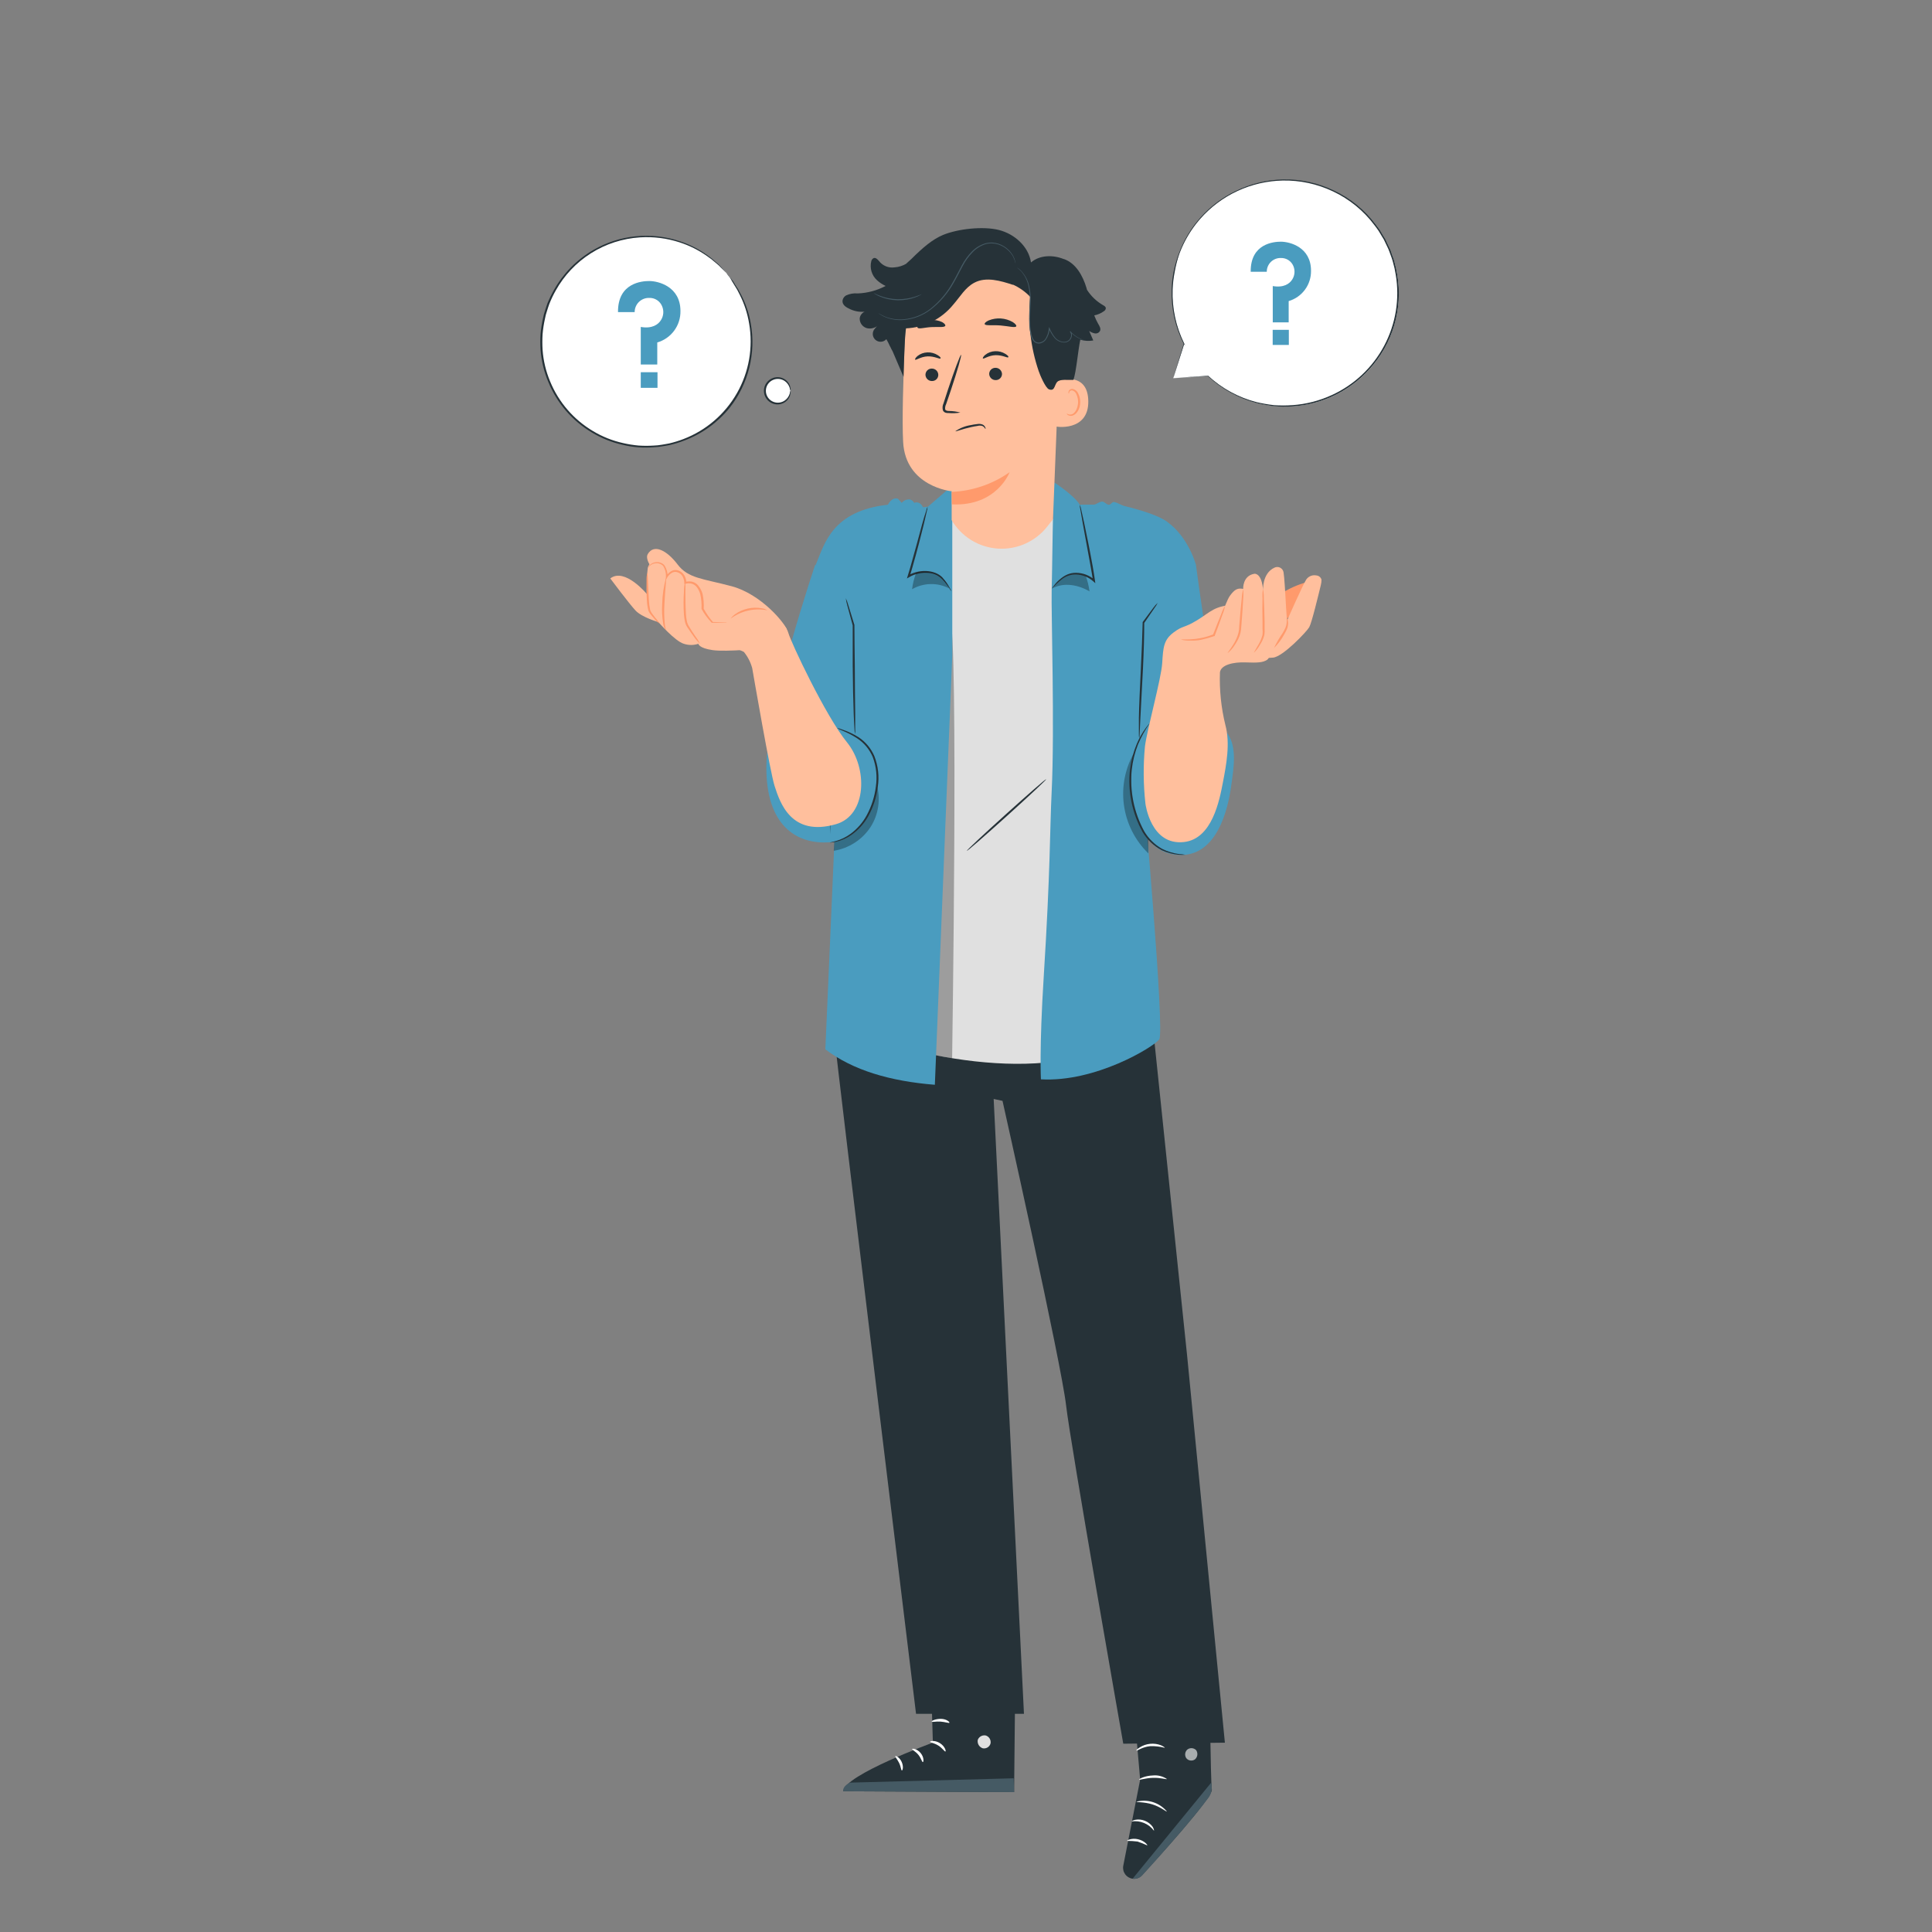 <svg width="500" height="500" viewBox="0 0 500 500" fill="none" xmlns="http://www.w3.org/2000/svg">
<rect x="0" y="0" width="500" height="500" fill="#808080" stroke="none"/>
<path d="M174.435 114.668C188.947 110.744 197.531 95.799 193.607 81.287C189.683 66.775 174.738 58.191 160.226 62.115C145.714 66.039 137.13 80.984 141.054 95.496C144.978 110.008 159.923 118.592 174.435 114.668Z" fill="white"/>
<path d="M187.93 70.59L187.61 70.29L186.69 69.37L186.03 68.69C185.77 68.45 185.47 68.22 185.15 67.95C184.439 67.31 183.68 66.725 182.88 66.2C180.734 64.695 178.375 63.522 175.88 62.72C172.583 61.643 169.111 61.205 165.65 61.43C161.143 61.71 156.779 63.12 152.961 65.53C149.142 67.94 145.992 71.272 143.8 75.22C143.172 76.338 142.621 77.497 142.15 78.69C141.92 79.3 141.74 79.92 141.54 80.55C141.322 81.172 141.155 81.811 141.04 82.46C140.745 83.778 140.538 85.115 140.42 86.46C140.335 87.822 140.335 89.188 140.42 90.55C140.622 93.35 141.277 96.1 142.36 98.69C144.565 104.08 148.47 108.602 153.48 111.57C155.889 113.017 158.516 114.064 161.26 114.67C162.577 114.975 163.914 115.189 165.26 115.31C166.592 115.399 167.928 115.399 169.26 115.31C169.931 115.288 170.599 115.217 171.26 115.1C171.91 114.98 172.56 114.9 173.19 114.76C174.441 114.468 175.671 114.091 176.87 113.63C182.733 111.388 187.635 107.177 190.736 101.719C193.837 96.261 194.945 89.895 193.87 83.71C193.445 81.125 192.629 78.619 191.45 76.28C191.048 75.412 190.58 74.576 190.05 73.78C189.83 73.43 189.64 73.1 189.44 72.78L189 72L188.22 71C188.129 70.885 188.046 70.765 187.97 70.64C188.078 70.739 188.176 70.85 188.26 70.97L189.08 71.97L189.68 72.71C189.89 73 190.08 73.33 190.31 73.71C190.86 74.5 191.344 75.332 191.76 76.2C192.984 78.544 193.837 81.064 194.29 83.67C194.982 87.494 194.853 91.422 193.911 95.192C192.97 98.962 191.238 102.49 188.83 105.54C185.746 109.349 181.704 112.268 177.12 114C175.901 114.47 174.651 114.858 173.38 115.16C172.73 115.3 172.07 115.39 171.38 115.51C170.719 115.628 170.051 115.702 169.38 115.73C166.625 115.985 163.847 115.778 161.16 115.12C158.367 114.5 155.692 113.433 153.24 111.96C148.124 108.947 144.14 104.338 141.9 98.84C140.788 96.2 140.113 93.397 139.9 90.54C139.81 89.151 139.81 87.758 139.9 86.37C140.024 85.025 140.234 83.688 140.53 82.37C140.654 81.709 140.824 81.057 141.04 80.42C141.26 79.79 141.44 79.15 141.67 78.53C142.166 77.317 142.741 76.138 143.39 75C145.798 70.722 149.306 67.166 153.55 64.7C156.917 62.75 160.661 61.541 164.532 61.153C168.404 60.765 172.313 61.207 176 62.45C178.499 63.272 180.86 64.469 183 66C183.792 66.546 184.544 67.147 185.25 67.8C185.57 68.08 185.87 68.32 186.12 68.57L186.77 69.27L187.65 70.27C187.753 70.368 187.846 70.475 187.93 70.59Z" fill="#263238"/>
<path d="M159.94 80.78H164.25C164.247 80.29 164.343 79.804 164.531 79.352C164.719 78.9 164.997 78.49 165.346 78.147C165.696 77.803 166.111 77.534 166.567 77.354C167.023 77.174 167.51 77.088 168 77.1C168.725 77.07 169.441 77.269 170.047 77.667C170.653 78.065 171.119 78.643 171.38 79.32C171.61 79.886 171.701 80.499 171.648 81.107C171.594 81.716 171.396 82.303 171.07 82.82C170.34 84.02 168.74 85.12 165.83 84.61V94.33H170.1V88.63C171.854 88.121 173.391 87.049 174.475 85.58C175.56 84.111 176.131 82.326 176.1 80.5C176.1 74.19 170.44 72.73 168.02 72.73C166.16 72.73 159.86 73.18 159.94 80.78Z" fill="#4A9CBF"/>
<path d="M170.16 96.33H165.83V100.37H170.16V96.33Z" fill="#4A9CBF"/>
<path d="M204.56 101.14C204.56 101.795 204.366 102.435 204.002 102.979C203.638 103.523 203.121 103.948 202.517 104.198C201.912 104.449 201.246 104.514 200.604 104.386C199.962 104.259 199.372 103.943 198.909 103.481C198.447 103.018 198.131 102.428 198.004 101.786C197.876 101.144 197.941 100.478 198.192 99.873C198.442 99.269 198.867 98.752 199.411 98.388C199.955 98.024 200.595 97.83 201.25 97.83C202.128 97.83 202.97 98.179 203.59 98.799C204.211 99.42 204.56 100.262 204.56 101.14Z" fill="white"/>
<path d="M204.56 101.14C204.479 100.881 204.412 100.617 204.36 100.35C204.147 99.667 203.719 99.071 203.14 98.65C202.722 98.349 202.235 98.155 201.724 98.087C201.213 98.019 200.693 98.079 200.21 98.26C199.621 98.477 199.113 98.87 198.755 99.385C198.396 99.9 198.203 100.512 198.203 101.14C198.203 101.768 198.396 102.38 198.755 102.895C199.113 103.41 199.621 103.803 200.21 104.02C200.694 104.199 201.214 104.256 201.725 104.187C202.236 104.117 202.722 103.922 203.14 103.62C203.719 103.199 204.147 102.603 204.36 101.92C204.51 101.43 204.51 101.13 204.56 101.14C204.61 101.15 204.65 101.43 204.56 101.97C204.412 102.737 203.993 103.426 203.38 103.91C202.919 104.276 202.373 104.519 201.792 104.617C201.212 104.715 200.616 104.664 200.06 104.47C199.371 104.227 198.773 103.777 198.351 103.18C197.928 102.584 197.701 101.871 197.701 101.14C197.701 100.409 197.928 99.696 198.351 99.1C198.773 98.503 199.371 98.053 200.06 97.81C200.615 97.612 201.21 97.558 201.791 97.654C202.372 97.75 202.919 97.993 203.38 98.36C203.993 98.844 204.412 99.533 204.56 100.3C204.64 100.574 204.64 100.866 204.56 101.14Z" fill="#263238"/>
<path d="M303.62 97.88L312.71 97.35C318.066 102.339 325.095 105.143 332.414 105.213C339.734 105.282 346.814 102.611 352.265 97.725C357.715 92.839 361.14 86.091 361.867 78.808C362.595 71.524 360.572 64.232 356.195 58.365C351.819 52.497 345.407 48.479 338.218 47.099C331.03 45.72 323.585 47.079 317.348 50.91C311.111 54.741 306.532 60.766 304.512 67.802C302.491 74.837 303.176 82.374 306.43 88.93L303.62 97.88Z" fill="white"/>
<path d="M303.62 97.88C303.62 97.88 303.67 97.69 303.78 97.31L304.3 95.6C304.77 94.07 305.45 91.82 306.35 88.89V88.77L306.44 88.87L306.31 88.95C304.127 84.593 303.065 79.761 303.22 74.89C303.263 73.372 303.43 71.861 303.72 70.37C304.046 68.776 304.491 67.208 305.05 65.68C307.662 58.558 312.946 52.733 319.78 49.44C323.609 47.566 327.798 46.542 332.06 46.44C336.591 46.353 341.081 47.326 345.17 49.28C349.475 51.29 353.216 54.334 356.06 58.14C356.41 58.63 356.78 59.14 357.13 59.6L358.06 61.15L358.52 61.92L358.91 62.73C359.16 63.27 359.42 63.81 359.68 64.35C359.94 64.89 360.09 65.46 360.3 66.01C360.521 66.558 360.708 67.119 360.86 67.69C361.187 68.816 361.44 69.962 361.62 71.12C362.353 75.481 362.082 79.951 360.827 84.192C359.573 88.432 357.368 92.33 354.38 95.59C349.27 101.228 342.172 104.662 334.58 105.17C332.948 105.281 331.309 105.261 329.68 105.11C328.172 104.93 326.676 104.66 325.2 104.3C320.49 103.073 316.162 100.687 312.61 97.36H312.67L305.87 97.71L304.14 97.8H303.57H304.17L305.92 97.68L312.66 97.24C316.208 100.523 320.518 102.87 325.2 104.07C326.67 104.419 328.159 104.68 329.66 104.85C331.274 104.971 332.896 104.971 334.51 104.85C338.048 104.604 341.512 103.712 344.73 102.22C350.511 99.562 355.257 95.076 358.237 89.454C361.217 83.832 362.265 77.386 361.22 71.11C361.043 69.968 360.792 68.839 360.47 67.73C360.321 67.166 360.138 66.611 359.92 66.07C359.71 65.52 359.54 64.96 359.3 64.42C359.06 63.88 358.8 63.36 358.54 62.83L358.16 62.03L357.7 61.27L356.78 59.74C356.44 59.25 356.08 58.74 355.72 58.29C352.909 54.533 349.217 51.525 344.97 49.53C340.913 47.599 336.462 46.637 331.97 46.72C327.915 46.803 323.922 47.727 320.243 49.435C316.564 51.143 313.28 53.596 310.6 56.64C308.27 59.287 306.443 62.337 305.21 65.64C304.684 67.203 304.279 68.805 304 70.43C303.708 71.907 303.534 73.405 303.48 74.91C303.305 79.753 304.336 84.564 306.48 88.91L306.72 89.41L306.35 89H306.48C305.56 91.89 304.84 94.12 304.36 95.63C304.12 96.38 303.93 96.95 303.81 97.35L303.62 97.88Z" fill="#263238"/>
<path d="M323.68 70.33H327.84C327.837 69.855 327.93 69.384 328.113 68.946C328.296 68.507 328.565 68.11 328.905 67.778C329.244 67.446 329.647 67.185 330.09 67.012C330.532 66.839 331.005 66.757 331.48 66.77C332.181 66.745 332.872 66.938 333.458 67.324C334.044 67.709 334.495 68.267 334.75 68.92C334.969 69.467 335.056 70.059 335.004 70.646C334.952 71.233 334.762 71.8 334.45 72.3C333.74 73.46 332.19 74.52 329.39 74.03V83.42H333.51V77.92C335.201 77.423 336.682 76.385 337.726 74.965C338.771 73.546 339.32 71.822 339.29 70.06C339.29 63.96 333.82 62.55 331.48 62.55C329.69 62.55 323.6 63 323.68 70.33Z" fill="#4A9CBF"/>
<path d="M333.55 85.36H329.37V89.27H333.55V85.36Z" fill="#4A9CBF"/>
<path d="M240.73 428.21L241.43 450.99C241.43 450.99 218.51 459.35 218.22 463.58L262.45 463.8L262.81 428.26L240.73 428.21Z" fill="#263238"/>
<path d="M255.11 449.14C255.535 449.272 255.896 449.556 256.125 449.938C256.354 450.32 256.434 450.773 256.35 451.21C256.234 451.631 255.965 451.994 255.594 452.226C255.223 452.457 254.779 452.541 254.35 452.46C253.9 452.319 253.518 452.016 253.278 451.609C253.038 451.203 252.957 450.723 253.05 450.26C253.221 449.826 253.551 449.474 253.974 449.277C254.396 449.08 254.878 449.052 255.32 449.2" fill="#E0E0E0"/>
<path d="M262.45 463.8L262.34 460.22L220 461.34C220 461.34 218 462.19 218.24 463.58L262.45 463.8Z" fill="#455A64"/>
<path d="M240.71 450.76C240.71 450.98 241.8 451.08 242.86 451.76C243.92 452.44 244.48 453.37 244.68 453.29C244.88 453.21 244.56 451.95 243.26 451.13C241.96 450.31 240.67 450.56 240.71 450.76Z" fill="white"/>
<path d="M236.06 452.66C236.01 452.86 236.95 453.24 237.68 454.15C238.41 455.06 238.61 456.04 238.83 456.03C239.05 456.02 239.18 454.8 238.26 453.68C237.34 452.56 236.07 452.45 236.06 452.66Z" fill="white"/>
<path d="M233.4 458.19C233.6 458.24 233.9 457.19 233.35 455.98C232.8 454.77 231.8 454.32 231.71 454.5C231.62 454.68 232.24 455.31 232.71 456.29C233.18 457.27 233.19 458.17 233.4 458.19Z" fill="white"/>
<path d="M241.13 445.55C241.22 445.75 242.21 445.46 243.43 445.55C244.65 445.64 245.6 446.02 245.71 445.84C245.82 445.66 244.92 444.84 243.48 444.84C242.04 444.84 241 445.38 241.13 445.55Z" fill="white"/>
<path d="M292.68 433.11L295.07 460.58L290.7 482.86C290.627 483.24 290.633 483.631 290.717 484.009C290.8 484.387 290.96 484.743 291.187 485.057C291.414 485.371 291.702 485.635 292.034 485.833C292.367 486.031 292.736 486.16 293.12 486.21C293.567 486.267 294.02 486.216 294.443 486.061C294.866 485.906 295.246 485.652 295.55 485.32C299.49 481.02 313.91 465.14 313.62 463.14C313.29 460.83 313.02 434 313.02 434L292.68 433.11Z" fill="#263238"/>
<path d="M293.12 486.21L313.5 461.29L313.58 462.45C313.642 463.458 313.348 464.456 312.75 465.27C311.13 467.43 306.54 473.32 295.63 485.32C295.316 485.662 294.923 485.922 294.486 486.077C294.048 486.233 293.579 486.278 293.12 486.21Z" fill="#455A64"/>
<g opacity="0.6">
<path d="M307.29 452.77C306.982 453.045 306.783 453.422 306.73 453.831C306.677 454.24 306.772 454.655 307 455C307.259 455.332 307.636 455.552 308.052 455.615C308.469 455.678 308.894 455.58 309.24 455.34C309.579 455.052 309.8 454.649 309.861 454.208C309.922 453.767 309.818 453.319 309.57 452.95C309.264 452.63 308.847 452.441 308.405 452.422C307.963 452.404 307.531 452.557 307.2 452.85" fill="white"/>
</g>
<path d="M298.64 473.78C297.985 472.899 297.104 472.211 296.09 471.79C295.075 471.369 293.966 471.231 292.88 471.39C292.88 471.32 293.19 471.09 293.82 470.96C294.662 470.804 295.531 470.898 296.32 471.23C297.124 471.549 297.819 472.094 298.32 472.8C298.63 473.35 298.7 473.75 298.64 473.78Z" fill="white"/>
<path d="M296.91 477.59C296.093 477.209 295.255 476.875 294.4 476.59C293.501 476.479 292.596 476.422 291.69 476.42C291.6 476.28 292.89 475.61 294.54 476C296.19 476.39 297.05 477.51 296.91 477.59Z" fill="white"/>
<path d="M302 468.82C301.88 468.96 300.44 467.66 298.23 466.97C296.02 466.28 294.1 466.47 294.09 466.28C295.513 465.908 297.014 465.949 298.415 466.399C299.815 466.849 301.059 467.689 302 468.82Z" fill="white"/>
<path d="M302 460.41C301.94 460.58 300.38 460.04 298.4 460.1C296.42 460.16 294.88 460.73 294.81 460.56C294.74 460.39 296.25 459.56 298.38 459.49C299.657 459.366 300.937 459.691 302 460.41Z" fill="white"/>
<path d="M301.45 452.33C300.23 452.011 298.971 451.866 297.71 451.9C295.62 452.09 294.22 453.2 294.12 453.05C294.02 452.9 294.35 452.63 294.96 452.23C295.769 451.709 296.692 451.39 297.65 451.3C298.607 451.202 299.573 451.332 300.47 451.68C301.15 452 301.49 452.26 301.45 452.33Z" fill="white"/>
<path d="M297.66 450.36C297.551 450.039 297.514 449.697 297.55 449.36C297.582 448.399 297.807 447.453 298.21 446.58C298.446 445.916 298.892 445.348 299.48 444.96C299.689 444.855 299.924 444.816 300.156 444.846C300.388 444.876 300.605 444.975 300.78 445.13C301.09 445.463 301.271 445.896 301.29 446.35C301.285 447.277 300.959 448.175 300.366 448.888C299.773 449.601 298.951 450.086 298.04 450.26C297.134 450.41 296.203 450.288 295.366 449.909C294.53 449.529 293.824 448.91 293.34 448.13C293.217 447.934 293.139 447.713 293.111 447.483C293.083 447.253 293.107 447.02 293.18 446.8C293.275 446.587 293.433 446.409 293.634 446.291C293.835 446.173 294.068 446.12 294.3 446.14C294.988 446.248 295.636 446.534 296.18 446.97C296.958 447.515 297.634 448.192 298.18 448.97C298.405 449.243 298.572 449.56 298.67 449.9C297.883 448.912 296.961 448.04 295.93 447.31C295.443 446.954 294.877 446.72 294.28 446.63C294.151 446.615 294.022 446.642 293.91 446.707C293.798 446.772 293.711 446.871 293.66 446.99C293.625 447.138 293.622 447.292 293.649 447.442C293.677 447.591 293.735 447.734 293.82 447.86C294.259 448.519 294.877 449.039 295.602 449.358C296.327 449.676 297.127 449.781 297.91 449.66C298.682 449.511 299.38 449.104 299.89 448.507C300.401 447.909 300.693 447.156 300.72 446.37C300.723 446.054 300.609 445.747 300.4 445.51C300.306 445.422 300.188 445.365 300.061 445.347C299.934 445.329 299.804 445.351 299.69 445.41C299.194 445.74 298.808 446.21 298.58 446.76C298.061 447.896 297.75 449.115 297.66 450.36Z" fill="white"/>
<path d="M218.08 239.31C215.95 248.752 215.228 258.457 215.94 268.11C216.41 274.23 237.07 443.54 237.07 443.54H265L257.16 284.41L259.45 284.9C259.45 284.9 274.67 352.77 275.91 363.76C277.03 373.64 290.7 451.27 290.7 451.27L317 451L307.22 350.79L297.74 259.73L294.18 233.22L218.08 239.31Z" fill="#263238"/>
<path d="M221.31 267.47C247.01 276.33 280.78 280.78 298.11 263.71L292.49 134.33H227L221.31 267.47Z" fill="#E0E0E0"/>
<path d="M270.76 201.65C270.86 201.76 266.33 206 260.65 211.12C254.97 216.24 250.3 220.32 250.2 220.21C250.1 220.1 254.63 215.86 260.31 210.74C265.99 205.62 270.66 201.54 270.76 201.65Z" fill="#263238"/>
<path opacity="0.3" d="M246.41 273.87C246.41 273.87 248.07 165.22 245.88 159.87C243.69 154.52 235.88 272.24 236.59 272.24L246.41 273.87Z" fill="black"/>
<path d="M219.28 161.77L216 216.56L213.6 271.56C220.71 276.99 230.39 279.82 241.94 280.74L246.45 169.54V126.92L245.65 126.38L240.13 131.14L238.87 131.28C237.98 129.46 236.59 130.14 236.59 130.14C236.361 129.719 235.977 129.404 235.52 129.26C235.116 129.215 234.708 129.271 234.332 129.425C233.957 129.579 233.626 129.825 233.37 130.14L232.37 129.06C230.72 128.59 229.79 130.62 229.79 130.62C215.36 132.22 213.4 140.7 211.15 146.08L219.28 161.77Z" fill="#4A9CBF"/>
<path d="M223.51 162.84C223.35 163.3 222.12 194.15 222.12 194.15C222.12 194.15 225.5 197.68 224.27 202.29C223.04 206.9 220.8 217.51 214.71 217.97C206.17 218.62 198.18 213.64 198.34 198.3C198.5 182.96 211 146.08 211 146.08L225.69 156.5L223.51 162.84Z" fill="#4A9CBF"/>
<path d="M272.86 124.87C272.86 124.87 277.96 128.18 279.44 130.6H283.13C283.78 130.53 284.47 129.79 285.3 129.82C285.8 129.82 286.39 130.59 286.93 130.64C287.47 130.69 287.77 129.86 288.25 129.92C289.25 130.04 290.05 130.73 291.14 131C295.26 132 299.85 133.42 302.01 135C307.61 139 309.49 146.12 309.49 146.12C309.49 146.12 294.38 162.41 295.43 163.18C296.48 163.95 295.91 204.78 295.91 204.78C295.91 204.78 301.5 267 300 269C298.5 271 283.51 280.13 269.39 279.33C269.39 279.33 268.94 271.44 270.11 252.86C271.87 224.92 271.68 214.86 272.17 204.86C272.97 188.64 272.03 158.04 272.17 152.96C272.31 149.25 272.51 125 272.86 124.87Z" fill="#4A9CBF"/>
<g opacity="0.3">
<path d="M293.73 194.41C291.24 198.564 290.229 203.438 290.858 208.239C291.488 213.041 293.723 217.489 297.2 220.86V214.52L294.2 195.87L293.73 194.41Z" fill="black"/>
</g>
<path d="M309.49 146.06C309.49 146.06 314.77 185.89 317.49 189.56C320.21 193.23 319.33 198.43 318.62 203.48C317.84 209.01 315.08 222.14 304.62 221.23C299.11 220.76 295.84 216.77 293.96 210.82C290.7 200.5 294.96 188.32 294.96 185.52C294.96 182.72 291.64 161.82 292.03 160.73C292.42 159.64 309.49 146.06 309.49 146.06Z" fill="#4A9CBF"/>
<path d="M246.24 153.05C246.012 152.79 245.814 152.505 245.65 152.2C245.151 151.408 244.579 150.664 243.94 149.98C243.492 149.518 242.976 149.127 242.41 148.82C241.745 148.5 241.026 148.31 240.29 148.26C238.548 148.092 236.797 148.48 235.29 149.37L234.71 149.71L234.91 149.07C235.16 148.28 235.41 147.45 235.65 146.6C236.83 142.38 237.89 138.6 238.65 135.65C239.03 134.33 239.34 133.23 239.65 132.34C239.742 131.926 239.88 131.524 240.06 131.14C240.032 131.563 239.959 131.983 239.84 132.39C239.67 133.19 239.4 134.33 239.06 135.75C238.36 138.57 237.38 142.47 236.15 146.75C235.91 147.6 235.66 148.44 235.4 149.23L235.02 148.93C238.46 146.93 242.64 147.7 244.15 149.76C244.788 150.477 245.335 151.27 245.78 152.12C245.967 152.412 246.122 152.724 246.24 153.05Z" fill="#263238"/>
<g opacity="0.3">
<path d="M275.76 149.13C277.415 148.44 279.261 148.358 280.97 148.9V148.98C281.447 150.297 281.782 151.662 281.97 153.05C279.09 151.36 275.42 150.66 272.46 152.21C273.215 150.867 274.368 149.791 275.76 149.13Z" fill="black"/>
</g>
<path d="M272.19 152.41C272.322 152.111 272.501 151.834 272.72 151.59C273.264 150.864 273.903 150.215 274.62 149.66C275.122 149.253 275.677 148.916 276.27 148.66C276.97 148.369 277.722 148.226 278.48 148.24C280.258 148.251 281.971 148.908 283.3 150.09L282.87 150.31C282.71 149.18 282.5 147.99 282.29 146.77C281.49 142.36 280.76 138.37 280.2 135.34L279.6 131.87C279.51 131.449 279.456 131.02 279.44 130.59C279.607 130.988 279.727 131.404 279.8 131.83C279.99 132.64 280.25 133.83 280.57 135.27C281.18 138.18 282.01 142.21 282.81 146.68C283.02 147.9 283.22 149.1 283.38 150.25L283.47 150.94L282.96 150.47C281.723 149.359 280.132 148.725 278.47 148.68C277.144 148.651 275.849 149.086 274.81 149.91C273.864 150.663 272.987 151.5 272.19 152.41Z" fill="#263238"/>
<g opacity="0.3">
<path d="M226.88 203C225.199 202.831 223.502 203.052 221.921 203.645C220.339 204.238 218.915 205.188 217.76 206.42C216.604 207.652 215.748 209.133 215.257 210.75C214.766 212.366 214.654 214.073 214.93 215.74C215.1 215.65 216.06 215.28 216.06 215.28L215.77 220.18C217.701 219.873 219.547 219.167 221.189 218.106C222.832 217.045 224.235 215.654 225.31 214.02C226.338 212.399 227.009 210.579 227.28 208.679C227.55 206.779 227.414 204.843 226.88 203Z" fill="black"/>
</g>
<path d="M214.71 218C217.882 217.626 220.78 216.021 222.78 213.53C224.839 210.964 226.197 207.908 226.72 204.66C227.38 201 227.11 196.95 225.05 193.94C222.99 190.93 219.92 189.62 216.56 188.41" fill="#4A9CBF"/>
<path d="M216.56 188.38C217.084 188.486 217.597 188.643 218.09 188.85C219.492 189.318 220.835 189.949 222.09 190.73C223.968 191.932 225.436 193.675 226.3 195.73C227.276 198.245 227.576 200.973 227.17 203.64C226.845 206.305 226.01 208.882 224.71 211.23C223.639 213.15 222.148 214.805 220.35 216.07C219.145 216.918 217.787 217.523 216.35 217.85C215.961 217.937 215.567 217.997 215.17 218.03C215.031 218.054 214.889 218.054 214.75 218.03C214.75 218.03 215.32 217.94 216.3 217.67C217.686 217.275 218.99 216.635 220.15 215.78C221.864 214.507 223.28 212.876 224.3 211C225.545 208.699 226.348 206.186 226.67 203.59C227.06 201.007 226.785 198.367 225.87 195.92C225.038 193.956 223.647 192.28 221.87 191.1C220.662 190.309 219.379 189.639 218.04 189.1C217.526 188.904 217.031 188.663 216.56 188.38Z" fill="#263238"/>
<path d="M218.89 154.8C219.163 155.404 219.387 156.03 219.56 156.67C219.96 157.98 220.49 159.67 221.12 161.73V161.79C221.12 164.79 221.18 168.34 221.22 172.24C221.22 177.08 221.3 181.46 221.33 184.77C221.33 186.3 221.33 187.58 221.33 188.57C221.36 189.037 221.343 189.506 221.28 189.97C221.187 189.512 221.137 189.047 221.13 188.58C221.07 187.68 221 186.39 220.94 184.78C220.82 181.57 220.72 177.14 220.68 172.24C220.68 168.32 220.68 164.7 220.68 161.79V161.85L219.29 156.73C219.105 156.098 218.971 155.453 218.89 154.8Z" fill="#263238"/>
<path d="M299.63 156C299.371 156.501 299.07 156.98 298.73 157.43L296.13 161.22V161.1C296.13 164.25 296.02 168.43 295.8 173C295.54 178 295.31 182.45 295.13 185.83C295.06 187.4 294.99 188.7 294.95 189.72C294.947 190.199 294.907 190.677 294.83 191.15C294.75 190.678 294.719 190.199 294.74 189.72C294.74 188.8 294.74 187.46 294.74 185.82C294.8 182.53 295.01 177.99 295.26 172.97C295.48 168.41 295.65 164.24 295.72 161.1V161L298.46 157.32C298.799 156.838 299.192 156.395 299.63 156Z" fill="#263238"/>
<path d="M306.76 221.22C306.197 221.261 305.632 221.261 305.07 221.22C303.527 221.09 302.019 220.684 300.62 220.02C298.576 218.932 296.87 217.303 295.69 215.31C292.957 210.376 291.822 204.716 292.44 199.11C292.726 196.844 293.318 194.627 294.2 192.52C294.791 191.105 295.542 189.763 296.44 188.52C296.682 188.173 296.943 187.84 297.22 187.52C297.4 187.3 297.51 187.19 297.52 187.21C296.338 188.917 295.333 190.74 294.52 192.65C293.698 194.743 293.153 196.935 292.9 199.17C292.348 204.665 293.456 210.2 296.08 215.06C297.199 216.997 298.819 218.596 300.77 219.69C302.12 220.368 303.573 220.818 305.07 221.02C305.638 221.037 306.203 221.104 306.76 221.22Z" fill="#263238"/>
<g opacity="0.3">
<path d="M242.24 148.57C240.59 147.877 238.747 147.792 237.04 148.33V148.42C236.557 149.735 236.222 151.1 236.04 152.49C237.492 151.653 239.131 151.193 240.807 151.155C242.483 151.117 244.141 151.5 245.63 152.27C244.996 150.66 243.788 149.342 242.24 148.57Z" fill="black"/>
</g>
<path d="M256.06 67.18H254.94C249.492 67.4 244.328 69.665 240.476 73.524C236.625 77.383 234.369 82.552 234.16 88C233.75 98.5 233.43 108.76 233.73 114.38C234.35 126 246.29 127.14 246.29 127.14C246.29 127.14 246.29 131.14 246.29 134.6C247.531 136.714 249.27 138.492 251.357 139.778C253.444 141.064 255.814 141.819 258.26 141.977C260.707 142.134 263.154 141.69 265.389 140.683C267.624 139.676 269.578 138.137 271.08 136.2L272.51 134.4L274.28 89.87C274.79 77.81 268.19 67.39 256.06 67.18Z" fill="#FFBF9D"/>
<path d="M246.29 127.3C251.676 127.074 256.883 125.304 261.29 122.2C261.29 122.2 258.01 131.09 246.36 130.53L246.29 127.3Z" fill="#FF9A6C"/>
<path d="M239.51 97C239.523 97.433 239.705 97.844 240.017 98.145C240.329 98.446 240.747 98.613 241.18 98.61C241.396 98.618 241.61 98.582 241.812 98.505C242.013 98.427 242.196 98.31 242.351 98.159C242.505 98.009 242.627 97.828 242.709 97.629C242.792 97.43 242.833 97.216 242.83 97C242.82 96.566 242.638 96.153 242.326 95.852C242.013 95.551 241.594 95.385 241.16 95.39C240.945 95.383 240.731 95.42 240.53 95.498C240.329 95.576 240.147 95.694 239.993 95.844C239.839 95.994 239.716 96.174 239.634 96.373C239.551 96.572 239.509 96.785 239.51 97Z" fill="#263238"/>
<path d="M236.84 93.08C237.06 93.29 238.28 92.3 240.06 92.23C241.84 92.16 243.2 93 243.38 92.78C243.56 92.56 243.25 92.29 242.66 91.9C241.863 91.397 240.931 91.153 239.99 91.2C239.062 91.234 238.168 91.564 237.44 92.14C236.91 92.59 236.74 93 236.84 93.08Z" fill="#263238"/>
<path d="M256 96.76C256.01 97.194 256.192 97.607 256.504 97.908C256.817 98.209 257.236 98.375 257.67 98.37C257.882 98.377 258.093 98.341 258.291 98.266C258.489 98.19 258.67 98.076 258.823 97.93C258.977 97.784 259.1 97.609 259.185 97.415C259.27 97.221 259.316 97.012 259.32 96.8C259.304 96.368 259.122 95.958 258.81 95.658C258.499 95.357 258.083 95.19 257.65 95.19C257.438 95.182 257.226 95.216 257.028 95.291C256.829 95.367 256.648 95.481 256.494 95.627C256.34 95.773 256.217 95.949 256.132 96.144C256.048 96.338 256.003 96.548 256 96.76Z" fill="#263238"/>
<path d="M254.38 92.77C254.6 92.98 255.82 91.99 257.6 91.92C259.38 91.85 260.74 92.69 260.92 92.47C261.1 92.25 260.79 91.98 260.2 91.59C259.403 91.088 258.471 90.844 257.53 90.89C256.602 90.924 255.708 91.254 254.98 91.83C254.45 92.28 254.27 92.68 254.38 92.77Z" fill="#263238"/>
<path d="M248.54 106.77C247.585 106.508 246.6 106.37 245.61 106.36C245.15 106.36 244.72 106.26 244.61 105.95C244.553 105.482 244.64 105.007 244.86 104.59L246.06 101.06C247.73 96.06 248.92 91.91 248.72 91.84C248.52 91.77 247 95.84 245.33 100.84C244.93 102.08 244.54 103.26 244.18 104.39C243.913 104.952 243.856 105.59 244.02 106.19C244.091 106.348 244.197 106.488 244.331 106.599C244.464 106.71 244.621 106.789 244.79 106.83C245.045 106.89 245.308 106.913 245.57 106.9C246.561 106.983 247.559 106.94 248.54 106.77Z" fill="#263238"/>
<path d="M254.84 83.88C255.03 84.36 256.84 84.06 258.91 84.23C260.98 84.4 262.74 84.9 263 84.45C263.12 84.24 262.8 83.8 262.1 83.35C261.163 82.813 260.117 82.495 259.039 82.42C257.962 82.346 256.882 82.517 255.88 82.92C255.12 83.26 254.75 83.66 254.84 83.88Z" fill="#263238"/>
<path d="M237.47 84.83C237.86 85.22 239.3 84.74 241.05 84.65C242.8 84.56 244.29 84.79 244.62 84.36C244.76 84.14 244.51 83.75 243.84 83.36C242.927 82.936 241.921 82.748 240.916 82.814C239.911 82.881 238.939 83.199 238.09 83.74C237.49 84.21 237.3 84.64 237.47 84.83Z" fill="#263238"/>
<path d="M273.65 98.58C273.85 98.48 281.55 95.88 281.65 103.84C281.75 111.8 273.08 110.51 273.06 110.29C273.04 110.07 273.65 98.58 273.65 98.58Z" fill="#FFBF9D"/>
<path d="M276.07 107C276.07 107 276.21 107.1 276.45 107.2C276.772 107.323 277.128 107.323 277.45 107.2C278.28 106.89 278.98 105.55 279.01 104.11C279.023 103.421 278.883 102.738 278.6 102.11C278.523 101.862 278.387 101.636 278.204 101.452C278.022 101.267 277.797 101.13 277.55 101.05C277.389 101.011 277.22 101.028 277.071 101.099C276.921 101.17 276.801 101.291 276.73 101.44C276.63 101.66 276.73 101.82 276.64 101.84C276.55 101.86 276.46 101.7 276.53 101.38C276.571 101.182 276.677 101.002 276.83 100.87C277.05 100.704 277.326 100.629 277.6 100.66C277.926 100.726 278.23 100.872 278.484 101.085C278.739 101.298 278.937 101.571 279.06 101.88C279.406 102.568 279.577 103.33 279.56 104.1C279.56 105.7 278.72 107.21 277.56 107.56C277.347 107.622 277.122 107.636 276.903 107.602C276.683 107.567 276.474 107.485 276.29 107.36C276.09 107.16 276.05 107 276.07 107Z" fill="#FF9A6C"/>
<path d="M218.09 77.57C218.226 77.102 218.538 76.704 218.96 76.46C219.896 76.023 220.932 75.844 221.96 75.94C224.489 75.848 226.964 75.185 229.2 74C228.395 73.635 227.653 73.145 227 72.55C226.314 71.936 225.81 71.144 225.546 70.261C225.281 69.379 225.265 68.441 225.5 67.55C225.539 67.385 225.615 67.23 225.722 67.099C225.83 66.967 225.966 66.861 226.12 66.79C226.64 66.62 227.12 67.12 227.46 67.52C227.925 68.139 228.549 68.621 229.265 68.915C229.982 69.209 230.764 69.304 231.53 69.19C232.587 69.111 233.613 68.793 234.53 68.26L234.62 68.15L235.89 67C238.89 64 241.4 61.91 244.04 60.81C247.91 59.21 254.4 58.5 258.47 59.51C262.54 60.52 266.21 63.78 266.82 67.92C269.07 65.98 272.49 65.92 275.27 67.04H275.34C278.43 68.11 280.22 71.35 281.17 74.48C281.22 74.65 281.26 74.82 281.31 75C282.367 76.652 283.808 78.024 285.51 79C285.81 79.17 286.15 79.38 286.19 79.72C286.182 79.891 286.13 80.058 286.039 80.203C285.947 80.348 285.821 80.468 285.67 80.55C284.933 81.087 284.086 81.453 283.19 81.62C283.465 82.362 283.799 83.082 284.19 83.77C284.55 84.36 284.97 85.06 284.67 85.67C284.535 85.898 284.333 86.079 284.091 86.188C283.85 86.297 283.58 86.329 283.32 86.28C282.801 86.173 282.311 85.959 281.88 85.65C282.23 86.47 282.58 87.29 282.94 88.11C281.82 88.307 280.67 88.242 279.58 87.92C278.96 90.92 278.53 96.32 277.79 98.32C275.68 98.38 275.17 98.16 274.1 98.52C272.73 99 273.28 101.43 271.48 100.76C270.56 100.42 269.12 96.97 268.81 96.04C266.708 89.865 265.961 83.31 266.62 76.82C265.324 75.469 263.779 74.383 262.07 73.62L262.21 73.74C258.94 72.65 255.21 71.57 252.21 73.14C249.83 74.35 248.45 76.85 246.68 78.86C245.192 80.689 243.332 82.18 241.223 83.235C239.115 84.29 236.806 84.885 234.45 84.98C234.04 88.5 233.97 94.25 233.83 97.53L231 90.9C230.78 90.524 230.58 90.137 230.4 89.74L230.33 89.63C230.051 88.997 229.737 88.379 229.39 87.78C229.032 88.178 228.531 88.417 227.996 88.445C227.462 88.473 226.938 88.288 226.54 87.93C226.142 87.572 225.903 87.07 225.875 86.536C225.847 86.002 226.032 85.478 226.39 85.08C226.671 84.698 227.008 84.361 227.39 84.08C226.992 84.472 226.499 84.756 225.96 84.903C225.42 85.05 224.852 85.056 224.31 84.92C223.775 84.76 223.307 84.429 222.978 83.977C222.649 83.526 222.478 82.978 222.49 82.42C222.527 82.042 222.664 81.68 222.888 81.373C223.111 81.065 223.412 80.823 223.76 80.67C222.314 80.802 220.862 80.499 219.59 79.8C218.63 79.36 217.82 78.6 218.09 77.57Z" fill="#263238"/>
<path d="M263.17 69.24C263.589 69.563 263.984 69.918 264.35 70.3C265.284 71.402 265.915 72.729 266.18 74.15C266.395 75.136 266.509 76.141 266.52 77.15C266.52 78.22 266.46 79.37 266.39 80.58C266.314 81.852 266.314 83.128 266.39 84.4C266.431 85.073 266.524 85.742 266.67 86.4C266.783 87.109 267.076 87.776 267.52 88.34C267.725 88.564 267.985 88.732 268.274 88.826C268.563 88.921 268.872 88.939 269.17 88.88C269.73 88.751 270.232 88.442 270.6 88C271.225 87.115 271.601 86.079 271.69 85H271.44C271.804 85.876 272.292 86.694 272.89 87.43C273.465 88.111 274.283 88.541 275.17 88.63C275.583 88.675 276 88.598 276.37 88.41C276.713 88.225 276.995 87.943 277.18 87.6C277.342 87.292 277.422 86.948 277.41 86.6C277.392 86.265 277.258 85.947 277.03 85.7L276.9 85.81C277.608 86.593 278.469 87.223 279.43 87.66C279.682 87.776 279.943 87.873 280.21 87.95C280.3 87.984 280.394 88.007 280.49 88.02C280.406 87.97 280.315 87.933 280.22 87.91C280.05 87.84 279.79 87.74 279.47 87.58C278.529 87.133 277.689 86.501 277 85.72L276.88 85.83C277.071 86.074 277.182 86.371 277.198 86.681C277.214 86.99 277.134 87.297 276.97 87.56C276.81 87.872 276.554 88.124 276.24 88.28C275.905 88.443 275.531 88.508 275.16 88.47C274.33 88.378 273.57 87.965 273.04 87.32C272.477 86.617 272.019 85.835 271.68 85L271.51 84.63L271.43 85.03C271.351 86.051 271.007 87.034 270.43 87.88C270.083 88.269 269.62 88.535 269.11 88.64C268.858 88.692 268.596 88.677 268.351 88.598C268.106 88.519 267.885 88.379 267.71 88.19C267.298 87.66 267.03 87.033 266.93 86.37C266.783 85.712 266.687 85.043 266.64 84.37C266.565 83.108 266.565 81.842 266.64 80.58C266.7 79.37 266.77 78.22 266.74 77.13C266.722 76.12 266.598 75.114 266.37 74.13C266.08 72.69 265.41 71.354 264.43 70.26C264.071 69.85 263.645 69.505 263.17 69.24Z" fill="#455A64"/>
<path d="M227.25 81C227.25 81 227.25 81 227.35 81.08L227.64 81.29C227.8 81.404 227.967 81.508 228.14 81.6C228.37 81.736 228.607 81.859 228.85 81.97C230.422 82.658 232.14 82.947 233.85 82.81C236.393 82.61 238.824 81.679 240.85 80.13C243.307 78.231 245.349 75.848 246.85 73.13C247.69 71.71 248.36 70.25 249.11 68.91C249.788 67.6 250.65 66.395 251.67 65.33C252.585 64.356 253.73 63.627 255 63.21C255.575 63.045 256.172 62.971 256.77 62.99C257.324 63.012 257.872 63.11 258.4 63.28C259.307 63.579 260.139 64.07 260.84 64.72C261.377 65.206 261.829 65.777 262.18 66.41C262.454 66.964 262.662 67.548 262.8 68.15C262.802 68.11 262.802 68.07 262.8 68.03C262.8 67.93 262.78 67.81 262.74 67.67C262.64 67.216 262.486 66.776 262.28 66.36C261.94 65.708 261.494 65.116 260.96 64.61C260.247 63.935 259.398 63.421 258.47 63.1C257.927 62.919 257.362 62.811 256.79 62.78C256.169 62.756 255.548 62.83 254.95 63C253.641 63.403 252.455 64.128 251.5 65.11C250.456 66.187 249.574 67.41 248.88 68.74C248.13 70.09 247.45 71.54 246.63 72.95C245.158 75.653 243.159 78.034 240.75 79.95C238.762 81.48 236.379 82.41 233.88 82.63C232.198 82.784 230.503 82.53 228.94 81.89C228.361 81.624 227.797 81.327 227.25 81Z" fill="#455A64"/>
<path d="M226.13 75.88C226.13 75.88 226.27 76 226.56 76.17C226.956 76.407 227.37 76.611 227.8 76.78C228.446 77.051 229.115 77.262 229.8 77.41C230.626 77.587 231.466 77.688 232.31 77.71C233.154 77.718 233.997 77.651 234.83 77.51C235.51 77.386 236.179 77.205 236.83 76.97C237.264 76.818 237.686 76.63 238.09 76.41C238.249 76.341 238.397 76.25 238.53 76.14C238.53 76.14 237.86 76.43 236.76 76.79C236.106 76.995 235.437 77.153 234.76 77.26C233.943 77.389 233.117 77.45 232.29 77.44C231.464 77.413 230.641 77.32 229.83 77.16C229.166 77.025 228.514 76.838 227.88 76.6C226.78 76.2 226.16 75.84 226.13 75.88Z" fill="#455A64"/>
<path d="M255.05 111C254.97 111.06 254.83 110.5 254.2 110.23C253.798 110.113 253.372 110.113 252.97 110.23C252.47 110.3 251.92 110.4 251.35 110.53C249.07 111.01 247.35 111.75 247.24 111.61C248.434 110.781 249.803 110.237 251.24 110.02C251.791 109.897 252.348 109.806 252.91 109.75C253.394 109.649 253.897 109.702 254.35 109.9C254.653 110.062 254.887 110.329 255.01 110.65C255.09 110.85 255.08 111 255.05 111Z" fill="#263238"/>
<path d="M192.51 168.71C193.518 169.942 194.254 171.374 194.67 172.91C195.01 174.84 199.33 199.91 200.46 203.4C201.86 207.76 204.77 216.63 216.35 213.3C224.35 211 224.64 198.79 219.19 192.1C213.74 185.41 204.66 166.21 204 163.72C203.34 161.23 196.85 153.72 189.36 151.72C181.87 149.72 178.12 149.72 175.36 146.08C172.6 142.44 169.23 140.67 167.64 143.4C166.05 146.13 175.36 154.29 175.36 154.29L188.36 166.78L192.51 168.71Z" fill="#FFBF9D"/>
<path d="M167.46 153.79C167.46 153.79 161.7 146.79 157.94 149.7C157.94 149.7 162.82 156.23 164.47 158C166.12 159.77 170.4 161 170.4 161C170.4 161 174.68 165.95 176.98 166.61C178.2 167.02 179.52 167.02 180.74 166.61C180.74 166.61 180.8 167.73 184.43 168.25C188.06 168.77 197.67 167.79 197.67 167.79L203.61 162.79C203.61 162.79 200.61 157.79 196.09 157.69C191.57 157.59 188.18 161.05 188.18 161.05L184.18 160.98L181.74 157.82C181.74 157.82 182.21 149.52 177.26 150.44C177.26 150.44 177.09 147.78 174.98 147.52C174.377 147.468 173.774 147.631 173.28 147.981C172.786 148.33 172.431 148.844 172.28 149.43C172.28 149.43 172.72 146.16 170.94 145.5C170.665 145.35 170.363 145.258 170.051 145.23C169.739 145.203 169.425 145.24 169.128 145.339C168.831 145.439 168.558 145.599 168.326 145.809C168.094 146.019 167.908 146.275 167.78 146.56C167.3 147.53 167.46 153.79 167.46 153.79Z" fill="#FFBF9D"/>
<path d="M181.2 166.63C180.57 166.06 180.013 165.415 179.54 164.71C179.07 164.08 178.54 163.33 177.96 162.45C177.63 161.984 177.395 161.457 177.27 160.9C177.146 160.323 177.059 159.738 177.01 159.15C176.868 157.106 176.868 155.054 177.01 153.01C177.012 152.161 177.113 151.316 177.31 150.49C177.411 151.333 177.434 152.183 177.38 153.03C177.38 154.59 177.38 156.75 177.53 159.1C177.571 159.668 177.652 160.233 177.77 160.79C177.873 161.296 178.077 161.775 178.37 162.2C178.89 163.07 179.37 163.84 179.84 164.49C180.351 165.165 180.806 165.881 181.2 166.63Z" fill="#FF9A6C"/>
<path d="M172.34 163.11C171.918 162.557 171.664 161.894 171.61 161.2C171.352 159.584 171.274 157.943 171.38 156.31C171.425 154 171.761 151.706 172.38 149.48C172.52 149.48 172.14 152.56 171.95 156.33C171.852 157.936 171.875 159.547 172.02 161.15C172.09 162.37 172.41 163.06 172.34 163.11Z" fill="#FF9A6C"/>
<path d="M170.71 161.38C170.128 160.99 169.615 160.507 169.19 159.95C168.97 159.71 168.74 159.45 168.5 159.15C168.218 158.832 167.988 158.471 167.82 158.08C167.583 157.171 167.445 156.239 167.41 155.3C167.28 153.3 167.29 151.57 167.32 150.3C167.291 149.605 167.354 148.908 167.51 148.23C167.67 148.23 167.69 151.4 167.93 155.23C167.967 156.128 168.081 157.021 168.27 157.9C168.417 158.258 168.612 158.595 168.85 158.9L169.47 159.73C169.935 160.239 170.35 160.792 170.71 161.38Z" fill="#FF9A6C"/>
<path d="M188.18 161.1C187.851 161.162 187.515 161.186 187.18 161.17H184.27H184.19L184.14 161.11C183.126 160.056 182.255 158.872 181.55 157.59V157.54C181.614 156.278 181.506 155.013 181.23 153.78C181.056 153.129 180.757 152.517 180.35 151.98C180.155 151.71 179.907 151.483 179.622 151.311C179.337 151.139 179.02 151.027 178.69 150.98C178.258 150.928 177.819 150.962 177.4 151.08L177.09 151.15V150.84C177.077 150.221 176.909 149.616 176.6 149.08C176.291 148.598 175.819 148.243 175.27 148.08C175.019 147.998 174.752 147.977 174.491 148.018C174.23 148.06 173.983 148.163 173.77 148.32C173.329 148.599 172.962 148.979 172.7 149.43L172.33 150.08V149.34C172.405 148.324 172.153 147.311 171.61 146.45C171.341 146.18 171.01 145.979 170.646 145.864C170.282 145.749 169.896 145.724 169.52 145.79C169.019 145.863 168.552 146.086 168.18 146.43C167.93 146.67 167.84 146.84 167.81 146.83C167.856 146.641 167.953 146.468 168.09 146.33C168.45 145.922 168.936 145.644 169.47 145.54C169.893 145.443 170.334 145.453 170.753 145.568C171.172 145.683 171.556 145.9 171.87 146.2C172.507 147.108 172.823 148.202 172.77 149.31L172.36 149.22C172.647 148.694 173.059 148.248 173.56 147.92C173.832 147.723 174.147 147.592 174.478 147.538C174.81 147.484 175.15 147.509 175.47 147.61C176.132 147.818 176.699 148.253 177.07 148.84C177.429 149.447 177.629 150.135 177.65 150.84L177.33 150.61C177.815 150.479 178.32 150.438 178.82 150.49C179.22 150.544 179.604 150.68 179.948 150.89C180.293 151.1 180.589 151.379 180.82 151.71C181.284 152.303 181.624 152.983 181.82 153.71C182.103 154.989 182.2 156.303 182.11 157.61V157.51C182.78 158.773 183.599 159.952 184.55 161.02L184.42 160.96L187.33 161.08C187.613 161.06 187.898 161.067 188.18 161.1Z" fill="#FF9A6C"/>
<path d="M198.56 157.94C196.918 157.62 195.227 157.647 193.597 158.019C191.966 158.391 190.431 159.1 189.09 160.1C189.09 160.1 189.4 159.59 190.16 159.02C191.157 158.293 192.292 157.776 193.496 157.503C194.699 157.23 195.946 157.205 197.16 157.43C197.66 157.487 198.14 157.662 198.56 157.94Z" fill="#FF9A6C"/>
<path d="M339.2 150.87C338.643 150.656 338.027 150.656 337.47 150.87C334.846 151.688 332.376 152.935 330.16 154.56L332.09 161.21C332.84 159.77 336.33 157.89 337.55 156.82C338.878 155.86 339.79 154.429 340.1 152.82C340.151 152.443 340.093 152.059 339.934 151.714C339.774 151.369 339.52 151.076 339.2 150.87Z" fill="#FF9A6C"/>
<path d="M296.44 208C295.887 203.081 295.843 198.118 296.31 193.19C296.86 188.76 300.53 175.69 300.78 171.6C301.03 167.51 301.16 165.6 303.72 163.68C306.28 161.76 306.27 162.68 309.85 160.49C313.43 158.3 314.19 156.79 319.56 156.49C324.93 156.19 329.14 167.73 329.14 167.73C329.14 167.73 328.88 170.16 327.86 170.8C326.84 171.44 325.56 171.56 322.37 171.43C319.18 171.3 315.98 172.07 315.72 173.99C315.558 178.587 316.032 183.183 317.13 187.65C318.41 192.38 317.38 197.87 316.49 202.47C315.6 207.07 313.75 217.11 306.4 217.92C297.77 218.87 296.44 208 296.44 208Z" fill="#FFBF9D"/>
<path d="M309.51 165.58C309.51 165.58 313.51 165.18 314.15 164.4C314.79 163.62 317.03 155.97 318.28 154.22C319.53 152.47 320.37 152.13 321.73 152.41C321.73 152.41 321.55 148.98 324.65 148.49C324.65 148.49 326.58 148.19 326.89 152.84C326.89 152.84 326.56 148.41 329.84 146.9C330.223 146.716 330.663 146.687 331.068 146.819C331.472 146.951 331.81 147.235 332.01 147.61C332.098 147.786 332.159 147.975 332.19 148.17C332.39 149.23 332.66 154.17 332.66 154.17C332.66 154.17 333.02 160.87 333.11 160.58C333.2 160.29 337.24 151.27 337.82 150.4C338.053 149.866 338.462 149.428 338.979 149.159C339.495 148.889 340.089 148.805 340.66 148.92C340.967 148.941 341.261 149.055 341.5 149.249C341.74 149.442 341.914 149.704 342 150C342.008 150.482 341.951 150.963 341.83 151.43C341.2 153.99 339.49 161.15 338.83 162.32C338.17 163.49 331.99 169.98 329.47 170.19C328.14 170.319 326.8 170.319 325.47 170.19L309.51 165.58Z" fill="#FFBF9D"/>
<path d="M317.72 169C317.66 168.94 318.3 168.2 319.13 166.87C319.619 166.105 320.018 165.286 320.32 164.43C320.496 163.936 320.611 163.422 320.66 162.9C320.66 162.33 320.75 161.74 320.79 161.14C320.98 158.74 321.18 156.57 321.35 155C321.393 154.143 321.52 153.292 321.73 152.46C321.815 153.315 321.815 154.175 321.73 155.03C321.65 156.61 321.51 158.79 321.32 161.19C321.27 161.79 321.23 162.38 321.18 162.95C321.116 163.514 320.985 164.068 320.79 164.6C320.446 165.478 319.996 166.311 319.45 167.08C318.991 167.817 318.405 168.467 317.72 169Z" fill="#FF9A6C"/>
<path d="M326.85 152.39C327.016 153.219 327.093 154.064 327.08 154.91C327.16 156.46 327.23 158.61 327.28 160.98C327.28 161.57 327.28 162.15 327.28 162.71C327.321 163.268 327.298 163.828 327.21 164.38C326.962 165.284 326.571 166.141 326.05 166.92C325.645 167.666 325.121 168.341 324.5 168.92C324.44 168.92 324.99 168.08 325.74 166.73C326.185 165.964 326.522 165.139 326.74 164.28C326.796 163.765 326.796 163.245 326.74 162.73C326.74 162.17 326.74 161.59 326.74 161C326.69 158.62 326.68 156.47 326.74 154.91C326.688 154.068 326.725 153.224 326.85 152.39Z" fill="#FF9A6C"/>
<path d="M333 159.92C333.07 159.92 333.33 160.36 333.36 161.19C333.367 161.68 333.289 162.167 333.13 162.63C332.91 163.166 332.649 163.684 332.35 164.18C331.659 165.478 330.772 166.662 329.72 167.69C330.337 166.37 331.067 165.105 331.9 163.91C332.186 163.438 332.447 162.95 332.68 162.45C332.847 162.041 332.951 161.61 332.99 161.17C333.06 160.42 332.94 159.94 333 159.92Z" fill="#FF9A6C"/>
<path d="M305.67 165.54C305.67 165.31 309.5 165.98 313.86 164.23L314.07 164.16L313.91 164.31C314.73 162.18 315.49 160.31 316.06 158.91C316.315 158.153 316.651 157.426 317.06 156.74C316.917 157.529 316.689 158.3 316.38 159.04C315.89 160.44 315.19 162.37 314.38 164.5V164.61H314.27L314.06 164.68C313.014 165.036 311.949 165.334 310.87 165.57C309.979 165.75 309.068 165.821 308.16 165.78C307.323 165.819 306.484 165.739 305.67 165.54Z" fill="#FF9A6C"/>
</svg>
